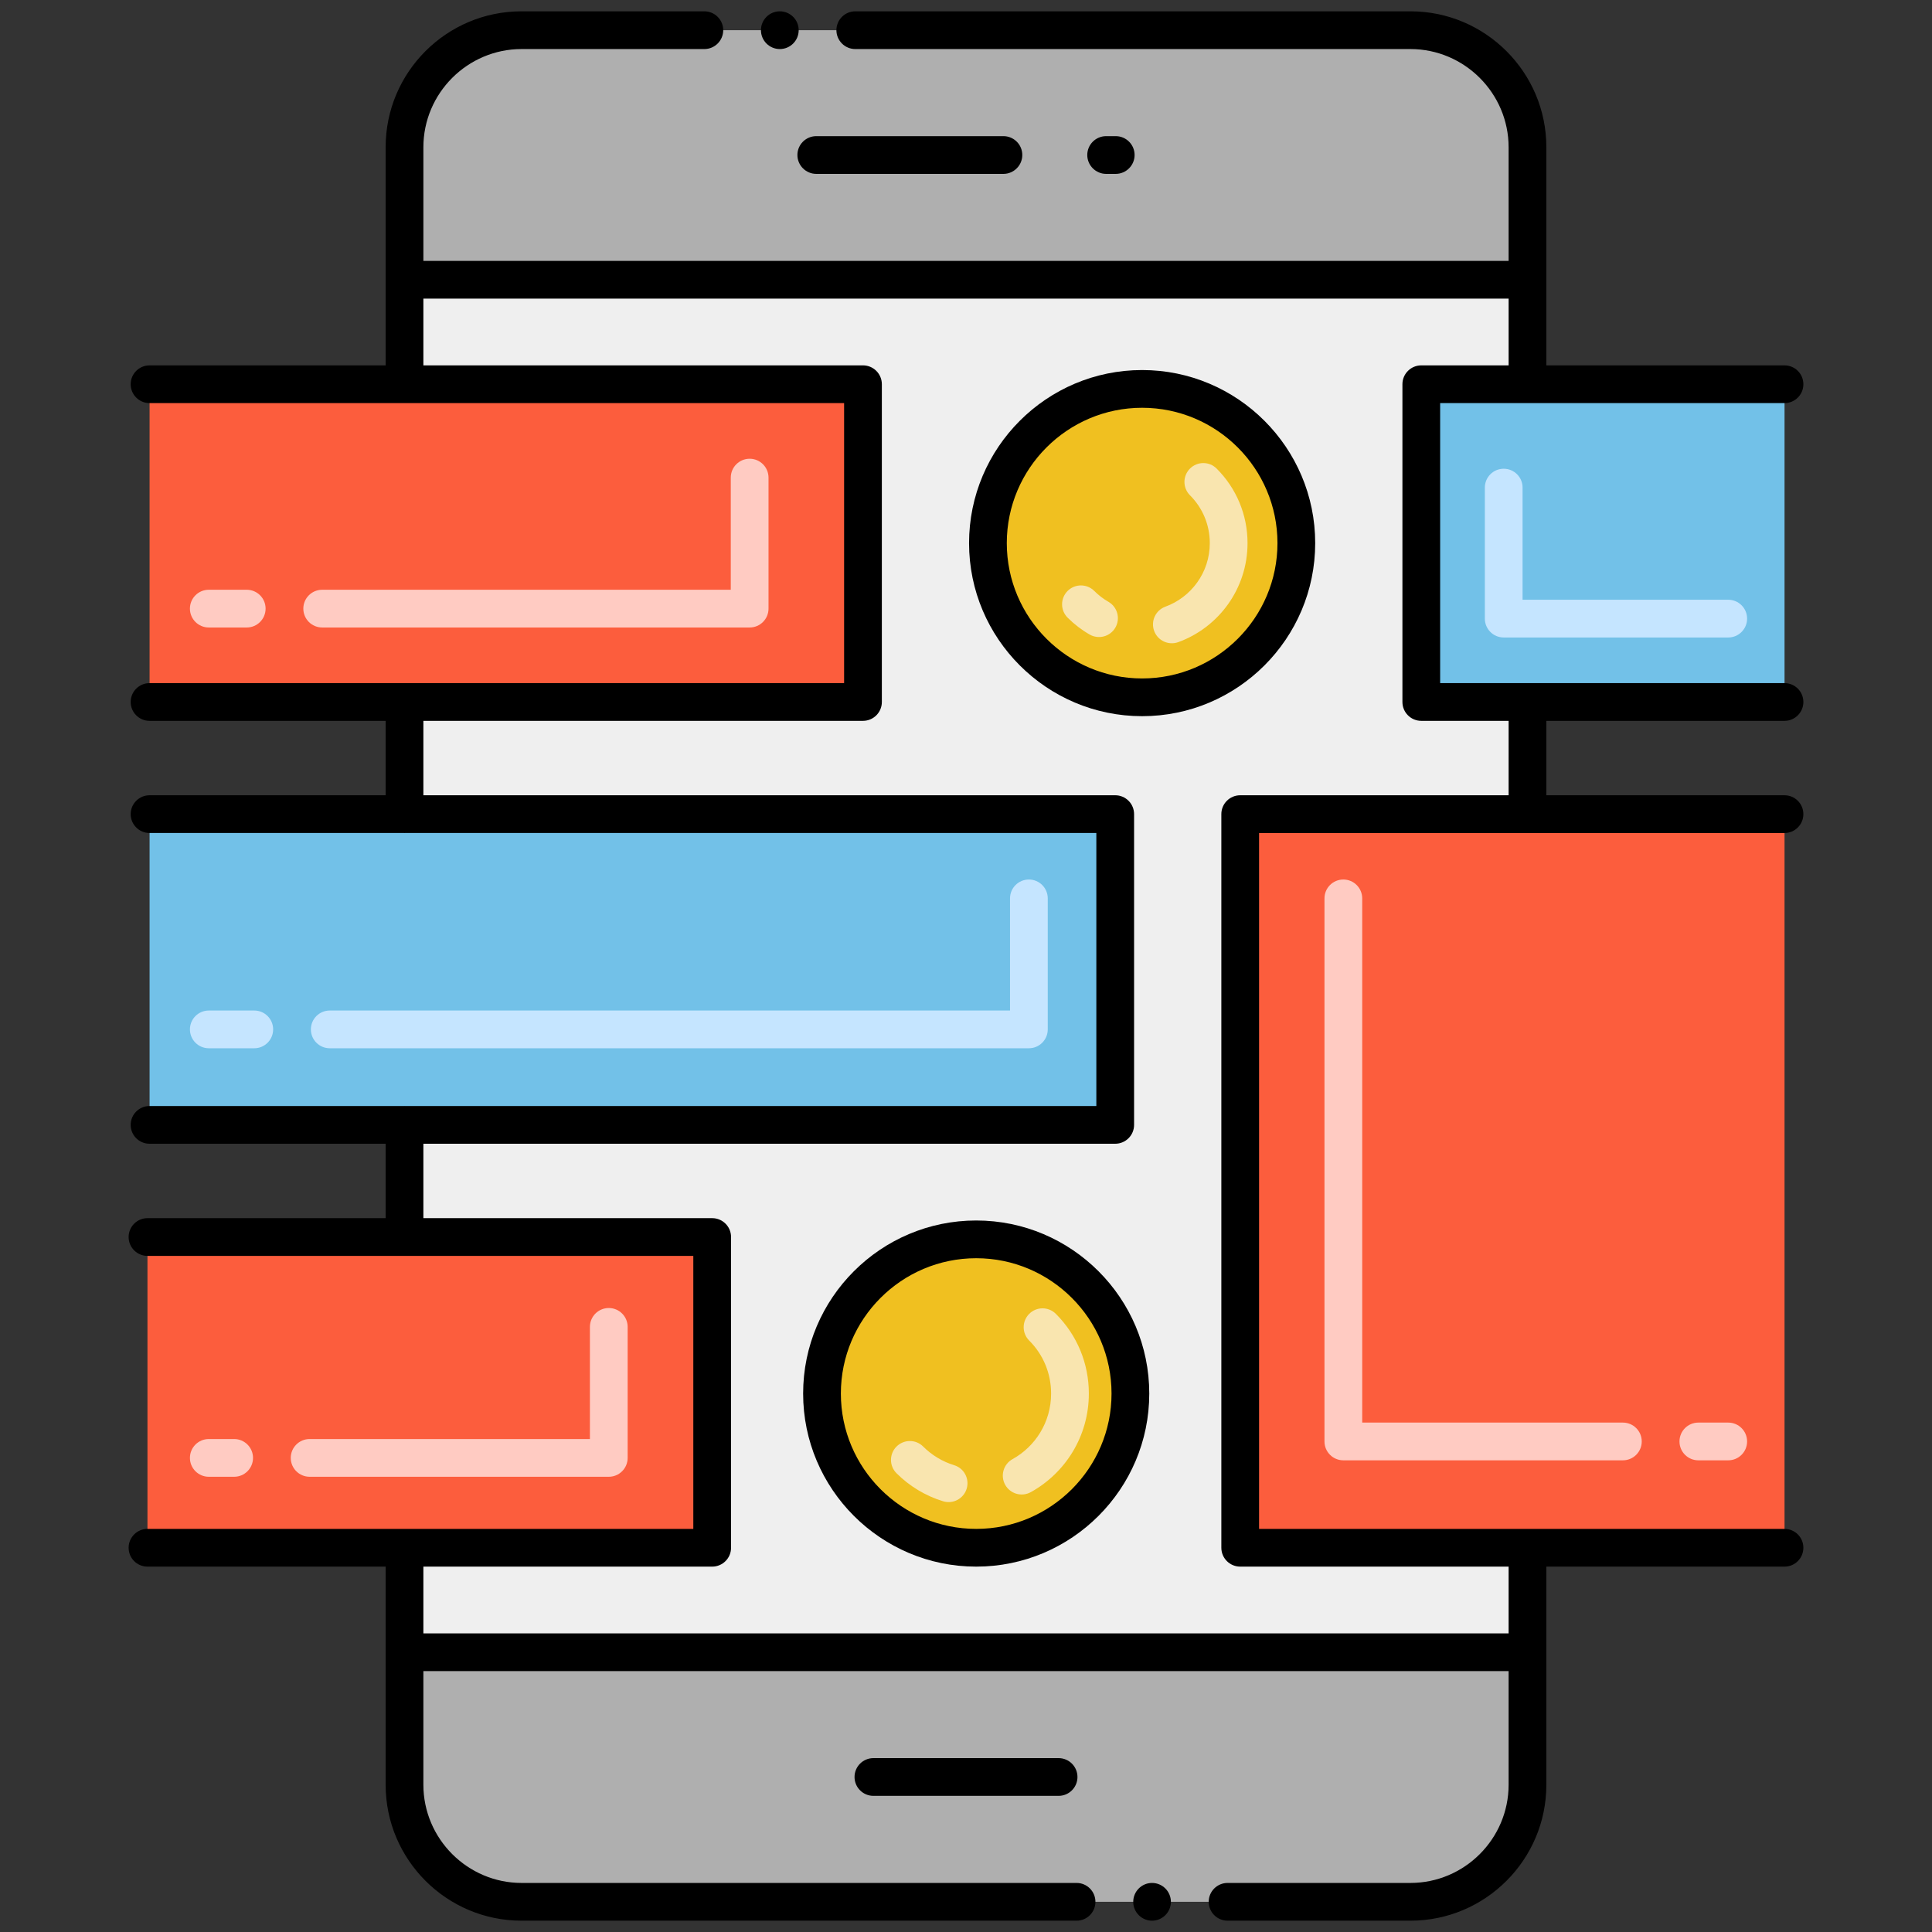 <svg id="Layer_1" enable-background="new 0 0 256 256" height="512" viewBox="0 0 256 256" width="512" xmlns="http://www.w3.org/2000/svg"><rect x="0" y="0" width="256" height="256" fill="#333333" stroke="none"/><g><g><g><g><g><g><path d="m188.33 50.91v42.11h14.07v14.86h-38.07v97.21h38.07v13.84h-148.8v-13.84h40.77v-41.18h-40.77v-14.86h94.17v-41.17h-94.17v-14.86h60.75v-42.11h-60.75v-13.84h148.8v13.84z" fill="#efefef"/></g><g><path d="m202.4 19.5v17.57h-148.8v-17.57c0-8.56 6.94-15.5 15.5-15.5h117.8c8.55 0 15.5 6.94 15.5 15.5z" fill="#afafaf"/></g><g><path d="m53.6 218.93h148.8v17.57c0 8.56-6.95 15.5-15.5 15.5h-117.8c-8.56 0-15.5-6.94-15.5-15.5z" fill="#afafaf"/></g></g></g></g></g><path d="m53.6 107.88h-33.78v41.17h33.78 94.17v-41.17z" fill="#72c1e8"/><path d="m202.4 107.88h-38.07v97.21h38.07 34.06v-97.21z" fill="#fc5d3d"/><path d="m53.6 163.91h-34.06v41.18h34.06 40.77v-41.18z" fill="#fc5d3d"/><path d="m202.4 50.91h-14.07v42.11h14.07 34.06v-42.11z" fill="#72c1e8"/><g><circle cx="129.351" cy="184.654" fill="#f0c020" r="20.432"/></g><g><path d="m124.965 198.925c-2.318-.708-4.452-1.993-6.172-3.713-.977-.976-.977-2.559 0-3.535.976-.977 2.56-.977 3.535 0 1.144 1.144 2.561 1.997 4.099 2.467 1.32.404 2.063 1.801 1.66 3.122-.406 1.326-1.81 2.062-3.122 1.659zm8.225-2.185c-.668-1.208-.231-2.729.977-3.398 2.991-1.655 5.11-4.874 5.11-8.688 0-2.658-1.03-5.152-2.902-7.023-.977-.977-.977-2.559 0-3.536s2.559-.976 3.535 0c2.816 2.816 4.367 6.566 4.367 10.56 0 5.695-3.151 10.548-7.688 13.062-1.21.668-2.729.23-3.399-.977z" fill="#f9e5af"/></g><path d="m53.6 50.91h-33.78v42.11h33.78 60.75v-42.11z" fill="#fc5d3d"/><g><circle cx="151.338" cy="71.966" fill="#f0c020" r="20.432"/></g><g><path d="m152.928 83.592c-.473-1.297.195-2.732 1.492-3.205 3.377-1.231 5.884-4.492 5.884-8.421 0-2.395-.933-4.646-2.626-6.34-.977-.977-.977-2.56 0-3.536s2.559-.976 3.535 0c2.638 2.638 4.091 6.146 4.091 9.875 0 6.056-3.837 11.174-9.171 13.119-1.292.472-2.731-.19-3.205-1.492zm-8.549.485c-1.062-.611-2.043-1.364-2.916-2.237-.977-.976-.977-2.559 0-3.535.977-.977 2.559-.977 3.535 0 .563.562 1.193 1.046 1.875 1.438 1.196.688 1.608 2.217.92 3.414-.689 1.196-2.215 1.609-3.414.92z" fill="#f9e5af"/></g><g><path d="m115.73 232.96c-1.38 0-2.5 1.12-2.5 2.5s1.12 2.5 2.5 2.5h24.54c1.38 0 2.5-1.12 2.5-2.5s-1.12-2.5-2.5-2.5z"/><circle cx="103.33" cy="4" r="2.5"/><path d="m152.649 249.5c-1.369 0-2.489 1.12-2.489 2.5s1.12 2.5 2.489 2.5c1.381 0 2.5-1.12 2.5-2.5s-1.119-2.5-2.5-2.5z"/><path d="m147.84 23.04c1.38 0 2.5-1.13 2.5-2.5 0-1.38-1.12-2.5-2.5-2.5h-1.271c-1.38 0-2.5 1.12-2.5 2.5 0 1.37 1.12 2.5 2.5 2.5z"/><path d="m108.16 23.04h24.8c1.38 0 2.5-1.13 2.5-2.5 0-1.38-1.12-2.5-2.5-2.5h-24.8c-1.38 0-2.5 1.12-2.5 2.5 0 1.37 1.12 2.5 2.5 2.5z"/><path d="m236.456 95.517c1.381 0 2.5-1.119 2.5-2.5s-1.119-2.5-2.5-2.5h-45.629v-37.103h45.629c1.381 0 2.5-1.119 2.5-2.5s-1.119-2.5-2.5-2.5h-31.557c0-16.524 0-27.609 0-28.914 0-9.92-8.08-18-18-18h-73.57c-1.38 0-2.5 1.12-2.5 2.5s1.12 2.5 2.5 2.5h73.57c7.15.01 12.99 5.85 13 13v15.07h-143.799v-15.07c.01-7.15 5.84-12.99 13-13h24.23c1.38 0 2.5-1.12 2.5-2.5s-1.12-2.5-2.5-2.5h-24.23c-9.93 0-18 8.07-18 18v28.914h-31.284c-1.381 0-2.5 1.119-2.5 2.5s1.119 2.5 2.5 2.5h92.033v37.103h-92.033c-1.381 0-2.5 1.119-2.5 2.5s1.119 2.5 2.5 2.5h31.284v9.86h-31.284c-1.381 0-2.5 1.119-2.5 2.5s1.119 2.5 2.5 2.5h33.754c.01 0 .019.003.029.003s.019-.003.029-.003h91.643v36.175h-91.652c-.007 0-.013-.002-.019-.002s-.013.002-.019.002h-33.765c-1.381 0-2.5 1.119-2.5 2.5s1.119 2.5 2.5 2.5h31.284v9.86h-31.556c-1.381 0-2.5 1.119-2.5 2.5s1.119 2.5 2.5 2.5h72.324v36.174h-72.324c-1.381 0-2.5 1.119-2.5 2.5s1.119 2.5 2.5 2.5h31.556v28.914c0 9.92 8.08 18 18 18h73.561c1.37 0 2.489-1.12 2.489-2.5s-1.119-2.5-2.489-2.5h-73.561c-7.15-.01-12.99-5.85-13-13v-15.07h143.8v15.07c-.01 7.15-5.84 12.99-13 13h-24.24c-1.38 0-2.5 1.12-2.5 2.5s1.12 2.5 2.5 2.5h24.239c9.92 0 18-8.08 18-18v-28.914h31.557c1.381 0 2.5-1.119 2.5-2.5s-1.119-2.5-2.5-2.5h-69.622v-92.209h35.536c.01 0 .019.003.029.003s.019-.003.029-.003h34.028c1.381 0 2.5-1.119 2.5-2.5s-1.119-2.5-2.5-2.5h-31.557v-9.86zm-36.557 9.86h-35.565c-1.381 0-2.5 1.119-2.5 2.5v97.209c0 1.381 1.119 2.5 2.5 2.5h35.565v8.844h-143.799v-8.844h38.269c1.381 0 2.5-1.119 2.5-2.5v-41.174c0-1.381-1.119-2.5-2.5-2.5h-38.269v-9.86h91.672c1.381 0 2.5-1.119 2.5-2.5v-41.175c0-1.381-1.119-2.5-2.5-2.5h-91.672v-9.86h58.25c1.381 0 2.5-1.119 2.5-2.5v-42.103c0-1.381-1.119-2.5-2.5-2.5h-58.25v-8.844h143.8v8.844h-11.572c-1.381 0-2.5 1.119-2.5 2.5v42.103c0 1.381 1.119 2.5 2.5 2.5h11.572c-.001 3.248-.001 6.537-.001 9.86z"/><path d="m151.338 49.033c-12.646 0-22.933 10.287-22.933 22.932s10.287 22.933 22.933 22.933 22.933-10.288 22.933-22.933-10.288-22.932-22.933-22.932zm0 40.865c-9.888 0-17.933-8.044-17.933-17.933 0-9.888 8.045-17.932 17.933-17.932s17.933 8.044 17.933 17.932c0 9.889-8.045 17.933-17.933 17.933z"/><path d="m129.352 161.721c-12.645 0-22.933 10.288-22.933 22.933s10.288 22.932 22.933 22.932 22.932-10.287 22.932-22.932-10.288-22.933-22.932-22.933zm0 40.865c-9.888 0-17.933-8.044-17.933-17.932s8.044-17.933 17.933-17.933c9.888 0 17.932 8.044 17.932 17.933-.001 9.888-8.045 17.932-17.932 17.932z"/></g><g><path d="m229 193.5h-3.96c-1.381 0-2.5-1.119-2.5-2.5s1.119-2.5 2.5-2.5h3.96c1.381 0 2.5 1.119 2.5 2.5s-1.119 2.5-2.5 2.5zm-13.96 0h-37.04c-1.381 0-2.5-1.119-2.5-2.5v-71.96c0-1.381 1.119-2.5 2.5-2.5s2.5 1.119 2.5 2.5v69.46h34.54c1.381 0 2.5 1.119 2.5 2.5s-1.119 2.5-2.5 2.5z" fill="#ffcbc2"/></g><g><path d="m136.333 138.9h-92.64c-1.381 0-2.5-1.119-2.5-2.5s1.119-2.5 2.5-2.5h90.14v-14.86c0-1.381 1.119-2.5 2.5-2.5s2.5 1.119 2.5 2.5v17.36c0 1.381-1.119 2.5-2.5 2.5zm-102.64 0h-6.026c-1.381 0-2.5-1.119-2.5-2.5s1.119-2.5 2.5-2.5h6.026c1.381 0 2.5 1.119 2.5 2.5s-1.119 2.5-2.5 2.5z" fill="#c5e5ff"/></g><g><path d="m229 84.47h-29.75c-1.381 0-2.5-1.119-2.5-2.5v-17.36c0-1.381 1.119-2.5 2.5-2.5s2.5 1.119 2.5 2.5v14.86h27.25c1.381 0 2.5 1.119 2.5 2.5s-1.119 2.5-2.5 2.5z" fill="#c5e5ff"/></g><g><path d="m99.333 83.146h-56.64c-1.381 0-2.5-1.119-2.5-2.5s1.119-2.5 2.5-2.5h54.14v-14.86c0-1.381 1.119-2.5 2.5-2.5s2.5 1.119 2.5 2.5v17.36c0 1.38-1.119 2.5-2.5 2.5zm-66.64 0h-5.027c-1.381 0-2.5-1.119-2.5-2.5s1.119-2.5 2.5-2.5h5.027c1.381 0 2.5 1.119 2.5 2.5s-1.119 2.5-2.5 2.5z" fill="#ffcbc2"/></g><g><path d="m80.667 195.679h-39.64c-1.381 0-2.5-1.119-2.5-2.5s1.119-2.5 2.5-2.5h37.14v-14.86c0-1.381 1.119-2.5 2.5-2.5s2.5 1.119 2.5 2.5v17.36c0 1.381-1.12 2.5-2.5 2.5zm-49.641 0h-3.36c-1.381 0-2.5-1.119-2.5-2.5s1.119-2.5 2.5-2.5h3.36c1.381 0 2.5 1.119 2.5 2.5s-1.119 2.5-2.5 2.5z" fill="#ffcbc2"/></g></g></svg>
